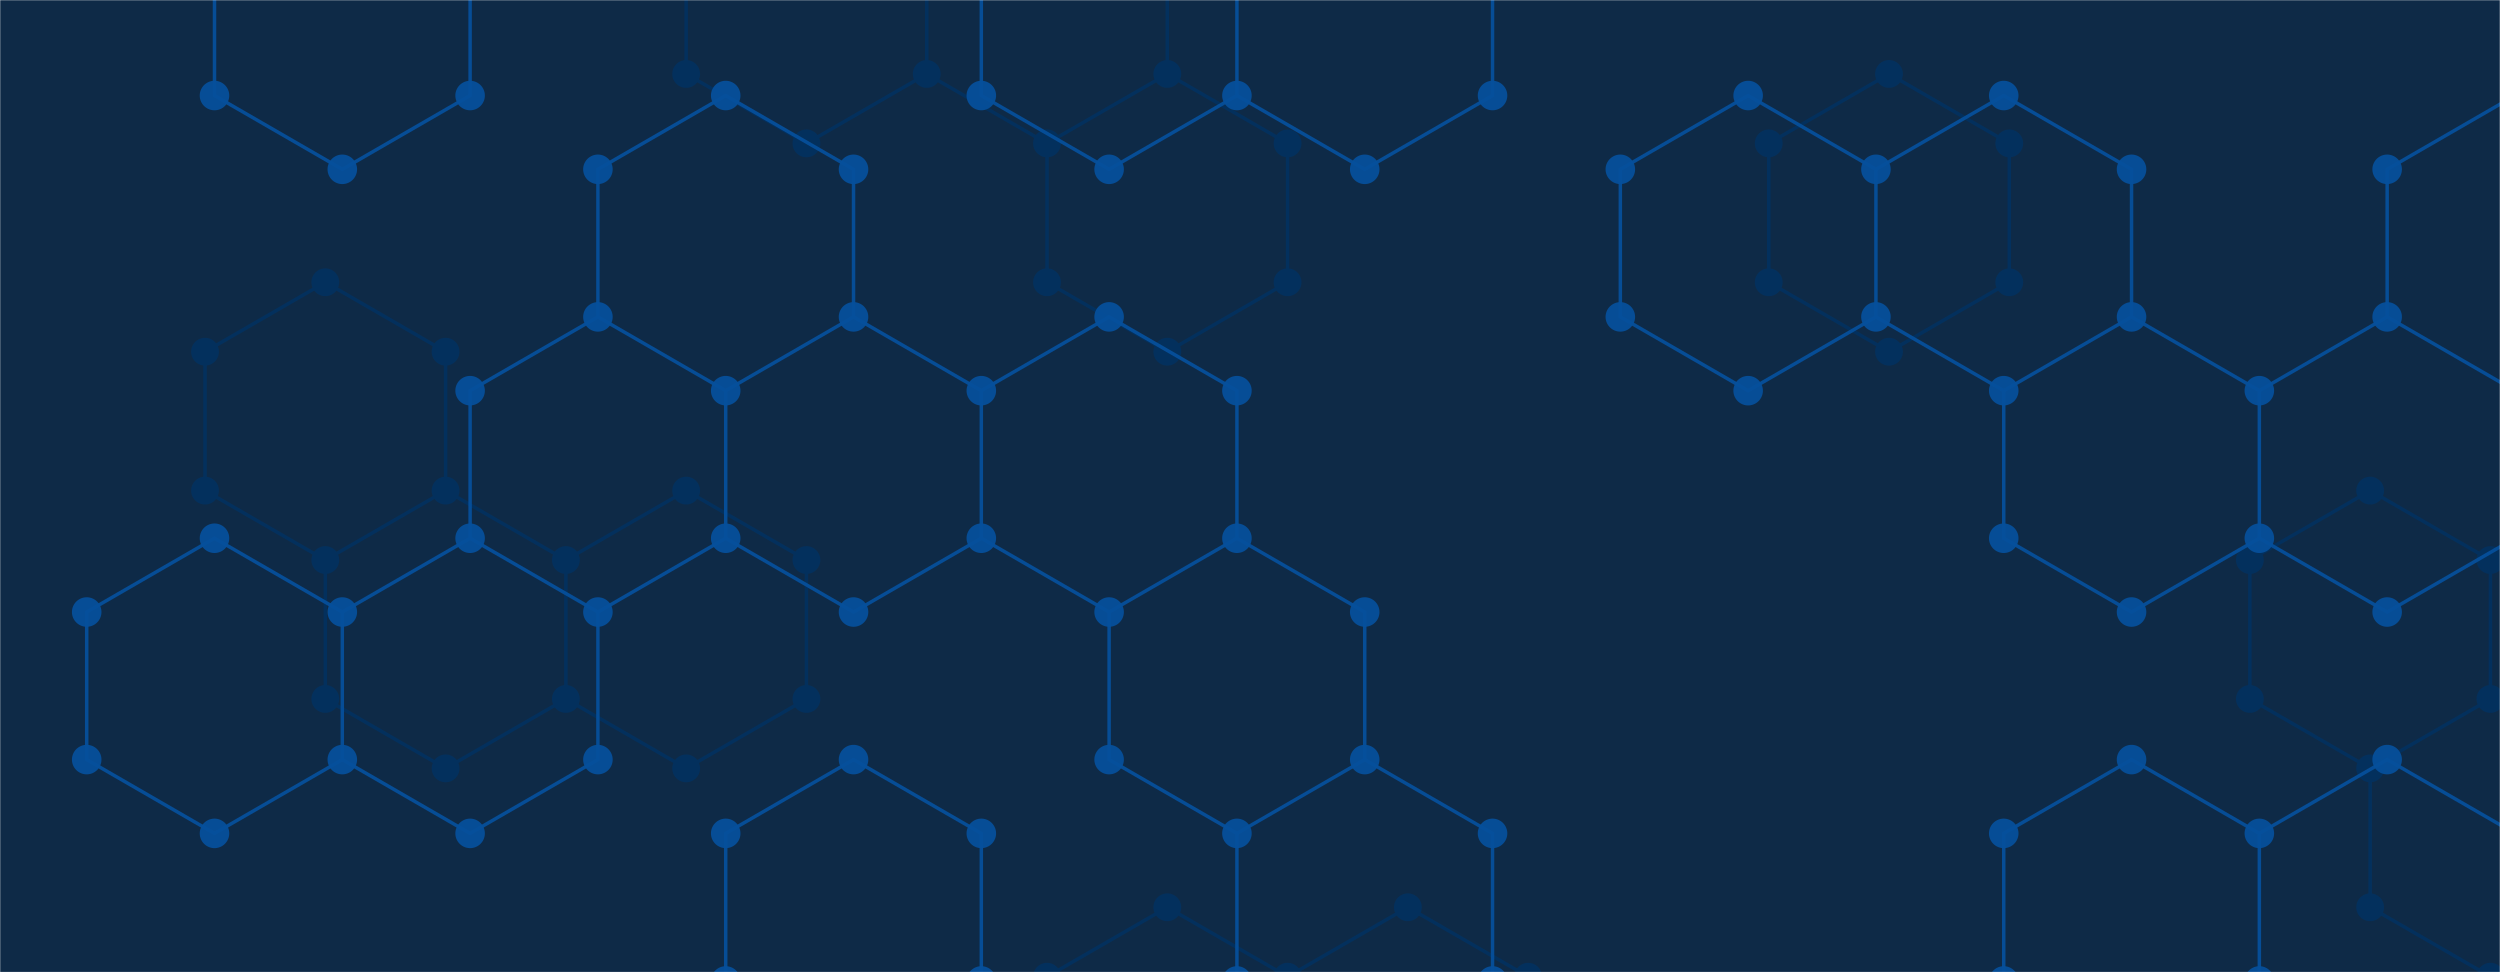 <svg xmlns="http://www.w3.org/2000/svg" version="1.1" xmlns:xlink="http://www.w3.org/1999/xlink" xmlns:svgjs="http://svgjs.dev/svgjs" width="1440" height="560" preserveAspectRatio="none" viewBox="0 0 1440 560"><g mask="url(&quot;#SvgjsMask1058&quot;)" fill="none"><rect width="1440" height="560" x="0" y="0" fill="#0e2a47"></rect><path d="M187.38 162.59L256.66 202.59L256.66 282.59L187.38 322.59L118.09 282.59L118.09 202.59zM256.66 282.59L325.95 322.59L325.95 402.59L256.66 442.59L187.38 402.59L187.38 322.59zM395.23 282.59L464.51 322.59L464.51 402.59L395.23 442.59L325.95 402.59L325.95 322.59zM464.51 -77.41L533.8 -37.41L533.8 42.59L464.51 82.59L395.23 42.59L395.23 -37.41zM603.08 -77.41L672.37 -37.41L672.37 42.59L603.08 82.59L533.8 42.59L533.8 -37.41zM672.37 42.59L741.65 82.59L741.65 162.59L672.37 202.59L603.08 162.59L603.08 82.59zM672.37 522.59L741.65 562.59L741.65 642.59L672.37 682.59L603.08 642.59L603.08 562.59zM810.93 522.59L880.22 562.59L880.22 642.59L810.93 682.59L741.65 642.59L741.65 562.59zM1088.07 42.59L1157.35 82.59L1157.35 162.59L1088.07 202.59L1018.79 162.59L1018.79 82.59zM1365.21 282.59L1434.49 322.59L1434.49 402.59L1365.21 442.59L1295.92 402.59L1295.92 322.59zM1434.49 402.59L1503.77 442.59L1503.77 522.59L1434.49 562.59L1365.21 522.59L1365.21 442.59z" stroke="#03305d" stroke-width="2"></path><path d="M179.38 162.59 a8 8 0 1 0 16 0 a8 8 0 1 0 -16 0zM248.66 202.59 a8 8 0 1 0 16 0 a8 8 0 1 0 -16 0zM248.66 282.59 a8 8 0 1 0 16 0 a8 8 0 1 0 -16 0zM179.38 322.59 a8 8 0 1 0 16 0 a8 8 0 1 0 -16 0zM110.09 282.59 a8 8 0 1 0 16 0 a8 8 0 1 0 -16 0zM110.09 202.59 a8 8 0 1 0 16 0 a8 8 0 1 0 -16 0zM317.95 322.59 a8 8 0 1 0 16 0 a8 8 0 1 0 -16 0zM317.95 402.59 a8 8 0 1 0 16 0 a8 8 0 1 0 -16 0zM248.66 442.59 a8 8 0 1 0 16 0 a8 8 0 1 0 -16 0zM179.38 402.59 a8 8 0 1 0 16 0 a8 8 0 1 0 -16 0zM387.23 282.59 a8 8 0 1 0 16 0 a8 8 0 1 0 -16 0zM456.51 322.59 a8 8 0 1 0 16 0 a8 8 0 1 0 -16 0zM456.51 402.59 a8 8 0 1 0 16 0 a8 8 0 1 0 -16 0zM387.23 442.59 a8 8 0 1 0 16 0 a8 8 0 1 0 -16 0zM456.51 -77.41 a8 8 0 1 0 16 0 a8 8 0 1 0 -16 0zM525.8 -37.41 a8 8 0 1 0 16 0 a8 8 0 1 0 -16 0zM525.8 42.59 a8 8 0 1 0 16 0 a8 8 0 1 0 -16 0zM456.51 82.59 a8 8 0 1 0 16 0 a8 8 0 1 0 -16 0zM387.23 42.59 a8 8 0 1 0 16 0 a8 8 0 1 0 -16 0zM387.23 -37.41 a8 8 0 1 0 16 0 a8 8 0 1 0 -16 0zM595.08 -77.41 a8 8 0 1 0 16 0 a8 8 0 1 0 -16 0zM664.37 -37.41 a8 8 0 1 0 16 0 a8 8 0 1 0 -16 0zM664.37 42.59 a8 8 0 1 0 16 0 a8 8 0 1 0 -16 0zM595.08 82.59 a8 8 0 1 0 16 0 a8 8 0 1 0 -16 0zM733.65 82.59 a8 8 0 1 0 16 0 a8 8 0 1 0 -16 0zM733.65 162.59 a8 8 0 1 0 16 0 a8 8 0 1 0 -16 0zM664.37 202.59 a8 8 0 1 0 16 0 a8 8 0 1 0 -16 0zM595.08 162.59 a8 8 0 1 0 16 0 a8 8 0 1 0 -16 0zM664.37 522.59 a8 8 0 1 0 16 0 a8 8 0 1 0 -16 0zM733.65 562.59 a8 8 0 1 0 16 0 a8 8 0 1 0 -16 0zM733.65 642.59 a8 8 0 1 0 16 0 a8 8 0 1 0 -16 0zM664.37 682.59 a8 8 0 1 0 16 0 a8 8 0 1 0 -16 0zM595.08 642.59 a8 8 0 1 0 16 0 a8 8 0 1 0 -16 0zM595.08 562.59 a8 8 0 1 0 16 0 a8 8 0 1 0 -16 0zM802.93 522.59 a8 8 0 1 0 16 0 a8 8 0 1 0 -16 0zM872.22 562.59 a8 8 0 1 0 16 0 a8 8 0 1 0 -16 0zM872.22 642.59 a8 8 0 1 0 16 0 a8 8 0 1 0 -16 0zM802.93 682.59 a8 8 0 1 0 16 0 a8 8 0 1 0 -16 0zM1080.07 42.59 a8 8 0 1 0 16 0 a8 8 0 1 0 -16 0zM1149.35 82.59 a8 8 0 1 0 16 0 a8 8 0 1 0 -16 0zM1149.35 162.59 a8 8 0 1 0 16 0 a8 8 0 1 0 -16 0zM1080.07 202.59 a8 8 0 1 0 16 0 a8 8 0 1 0 -16 0zM1010.79 162.59 a8 8 0 1 0 16 0 a8 8 0 1 0 -16 0zM1010.79 82.59 a8 8 0 1 0 16 0 a8 8 0 1 0 -16 0zM1357.21 282.59 a8 8 0 1 0 16 0 a8 8 0 1 0 -16 0zM1426.49 322.59 a8 8 0 1 0 16 0 a8 8 0 1 0 -16 0zM1426.49 402.59 a8 8 0 1 0 16 0 a8 8 0 1 0 -16 0zM1357.21 442.59 a8 8 0 1 0 16 0 a8 8 0 1 0 -16 0zM1287.92 402.59 a8 8 0 1 0 16 0 a8 8 0 1 0 -16 0zM1287.92 322.59 a8 8 0 1 0 16 0 a8 8 0 1 0 -16 0zM1495.77 442.59 a8 8 0 1 0 16 0 a8 8 0 1 0 -16 0zM1495.77 522.59 a8 8 0 1 0 16 0 a8 8 0 1 0 -16 0zM1426.49 562.59 a8 8 0 1 0 16 0 a8 8 0 1 0 -16 0zM1357.21 522.59 a8 8 0 1 0 16 0 a8 8 0 1 0 -16 0z" fill="#03305d"></path><path d="M123.55 310.03L197.17 352.53L197.17 437.53L123.55 480.03L49.94 437.53L49.94 352.53zM197.17 -72.47L270.78 -29.97L270.78 55.03L197.17 97.53L123.55 55.03L123.55 -29.97zM270.78 310.03L344.4 352.53L344.4 437.53L270.78 480.03L197.17 437.53L197.17 352.53zM418.01 55.03L491.63 97.53L491.63 182.53L418.01 225.03L344.4 182.53L344.4 97.53zM344.4 182.53L418.01 225.03L418.01 310.03L344.4 352.53L270.78 310.03L270.78 225.03zM491.63 182.53L565.24 225.03L565.24 310.03L491.63 352.53L418.01 310.03L418.01 225.03zM491.63 437.53L565.24 480.03L565.24 565.03L491.63 607.53L418.01 565.03L418.01 480.03zM638.85 -72.47L712.47 -29.97L712.47 55.03L638.85 97.53L565.24 55.03L565.24 -29.97zM638.85 182.53L712.47 225.03L712.47 310.03L638.85 352.53L565.24 310.03L565.24 225.03zM712.47 310.03L786.08 352.53L786.08 437.53L712.47 480.03L638.85 437.53L638.85 352.53zM786.08 -72.47L859.7 -29.97L859.7 55.03L786.08 97.53L712.47 55.03L712.47 -29.97zM786.08 437.53L859.7 480.03L859.7 565.03L786.08 607.53L712.47 565.03L712.47 480.03zM1006.93 55.03L1080.54 97.53L1080.54 182.53L1006.93 225.03L933.31 182.53L933.31 97.53zM1154.15 55.03L1227.77 97.53L1227.77 182.53L1154.15 225.03L1080.54 182.53L1080.54 97.53zM1227.77 182.53L1301.38 225.03L1301.38 310.03L1227.77 352.53L1154.15 310.03L1154.15 225.03zM1227.77 437.53L1301.38 480.03L1301.38 565.03L1227.77 607.53L1154.15 565.03L1154.15 480.03zM1448.61 55.03L1522.23 97.53L1522.23 182.53L1448.61 225.03L1375 182.53L1375 97.53zM1375 182.53L1448.61 225.03L1448.61 310.03L1375 352.53L1301.38 310.03L1301.38 225.03zM1375 437.53L1448.61 480.03L1448.61 565.03L1375 607.53L1301.38 565.03L1301.38 480.03z" stroke="rgba(6, 80, 156, 0.93)" stroke-width="2"></path><path d="M115.05 310.03 a8.5 8.5 0 1 0 17 0 a8.5 8.5 0 1 0 -17 0zM188.67 352.53 a8.5 8.5 0 1 0 17 0 a8.5 8.5 0 1 0 -17 0zM188.67 437.53 a8.5 8.5 0 1 0 17 0 a8.5 8.5 0 1 0 -17 0zM115.05 480.03 a8.5 8.5 0 1 0 17 0 a8.5 8.5 0 1 0 -17 0zM41.44 437.53 a8.5 8.5 0 1 0 17 0 a8.5 8.5 0 1 0 -17 0zM41.44 352.53 a8.5 8.5 0 1 0 17 0 a8.5 8.5 0 1 0 -17 0zM188.67 -72.47 a8.5 8.5 0 1 0 17 0 a8.5 8.5 0 1 0 -17 0zM262.28 -29.97 a8.5 8.5 0 1 0 17 0 a8.5 8.5 0 1 0 -17 0zM262.28 55.03 a8.5 8.5 0 1 0 17 0 a8.5 8.5 0 1 0 -17 0zM188.67 97.53 a8.5 8.5 0 1 0 17 0 a8.5 8.5 0 1 0 -17 0zM115.05 55.03 a8.5 8.5 0 1 0 17 0 a8.5 8.5 0 1 0 -17 0zM115.05 -29.97 a8.5 8.5 0 1 0 17 0 a8.5 8.5 0 1 0 -17 0zM262.28 310.03 a8.5 8.5 0 1 0 17 0 a8.5 8.5 0 1 0 -17 0zM335.9 352.53 a8.5 8.5 0 1 0 17 0 a8.5 8.5 0 1 0 -17 0zM335.9 437.53 a8.5 8.5 0 1 0 17 0 a8.5 8.5 0 1 0 -17 0zM262.28 480.03 a8.5 8.5 0 1 0 17 0 a8.5 8.5 0 1 0 -17 0zM409.51 55.03 a8.5 8.5 0 1 0 17 0 a8.5 8.5 0 1 0 -17 0zM483.13 97.53 a8.5 8.5 0 1 0 17 0 a8.5 8.5 0 1 0 -17 0zM483.13 182.53 a8.5 8.5 0 1 0 17 0 a8.5 8.5 0 1 0 -17 0zM409.51 225.03 a8.5 8.5 0 1 0 17 0 a8.5 8.5 0 1 0 -17 0zM335.9 182.53 a8.5 8.5 0 1 0 17 0 a8.5 8.5 0 1 0 -17 0zM335.9 97.53 a8.5 8.5 0 1 0 17 0 a8.5 8.5 0 1 0 -17 0zM409.51 310.03 a8.5 8.5 0 1 0 17 0 a8.5 8.5 0 1 0 -17 0zM262.28 225.03 a8.5 8.5 0 1 0 17 0 a8.5 8.5 0 1 0 -17 0zM556.74 225.03 a8.5 8.5 0 1 0 17 0 a8.5 8.5 0 1 0 -17 0zM556.74 310.03 a8.5 8.5 0 1 0 17 0 a8.5 8.5 0 1 0 -17 0zM483.13 352.53 a8.5 8.5 0 1 0 17 0 a8.5 8.5 0 1 0 -17 0zM483.13 437.53 a8.5 8.5 0 1 0 17 0 a8.5 8.5 0 1 0 -17 0zM556.74 480.03 a8.5 8.5 0 1 0 17 0 a8.5 8.5 0 1 0 -17 0zM556.74 565.03 a8.5 8.5 0 1 0 17 0 a8.5 8.5 0 1 0 -17 0zM483.13 607.53 a8.5 8.5 0 1 0 17 0 a8.5 8.5 0 1 0 -17 0zM409.51 565.03 a8.5 8.5 0 1 0 17 0 a8.5 8.5 0 1 0 -17 0zM409.51 480.03 a8.5 8.5 0 1 0 17 0 a8.5 8.5 0 1 0 -17 0zM630.35 -72.47 a8.5 8.5 0 1 0 17 0 a8.5 8.5 0 1 0 -17 0zM703.97 -29.97 a8.5 8.5 0 1 0 17 0 a8.5 8.5 0 1 0 -17 0zM703.97 55.03 a8.5 8.5 0 1 0 17 0 a8.5 8.5 0 1 0 -17 0zM630.35 97.53 a8.5 8.5 0 1 0 17 0 a8.5 8.5 0 1 0 -17 0zM556.74 55.03 a8.5 8.5 0 1 0 17 0 a8.5 8.5 0 1 0 -17 0zM556.74 -29.97 a8.5 8.5 0 1 0 17 0 a8.5 8.5 0 1 0 -17 0zM630.35 182.53 a8.5 8.5 0 1 0 17 0 a8.5 8.5 0 1 0 -17 0zM703.97 225.03 a8.5 8.5 0 1 0 17 0 a8.5 8.5 0 1 0 -17 0zM703.97 310.03 a8.5 8.5 0 1 0 17 0 a8.5 8.5 0 1 0 -17 0zM630.35 352.53 a8.5 8.5 0 1 0 17 0 a8.5 8.5 0 1 0 -17 0zM777.58 352.53 a8.5 8.5 0 1 0 17 0 a8.5 8.5 0 1 0 -17 0zM777.58 437.53 a8.5 8.5 0 1 0 17 0 a8.5 8.5 0 1 0 -17 0zM703.97 480.03 a8.5 8.5 0 1 0 17 0 a8.5 8.5 0 1 0 -17 0zM630.35 437.53 a8.5 8.5 0 1 0 17 0 a8.5 8.5 0 1 0 -17 0zM777.58 -72.47 a8.5 8.5 0 1 0 17 0 a8.5 8.5 0 1 0 -17 0zM851.2 -29.97 a8.5 8.5 0 1 0 17 0 a8.5 8.5 0 1 0 -17 0zM851.2 55.03 a8.5 8.5 0 1 0 17 0 a8.5 8.5 0 1 0 -17 0zM777.58 97.53 a8.5 8.5 0 1 0 17 0 a8.5 8.5 0 1 0 -17 0zM851.2 480.03 a8.5 8.5 0 1 0 17 0 a8.5 8.5 0 1 0 -17 0zM851.2 565.03 a8.5 8.5 0 1 0 17 0 a8.5 8.5 0 1 0 -17 0zM777.58 607.53 a8.5 8.5 0 1 0 17 0 a8.5 8.5 0 1 0 -17 0zM703.97 565.03 a8.5 8.5 0 1 0 17 0 a8.5 8.5 0 1 0 -17 0zM998.43 55.03 a8.5 8.5 0 1 0 17 0 a8.5 8.5 0 1 0 -17 0zM1072.04 97.53 a8.5 8.5 0 1 0 17 0 a8.5 8.5 0 1 0 -17 0zM1072.04 182.53 a8.5 8.5 0 1 0 17 0 a8.5 8.5 0 1 0 -17 0zM998.43 225.03 a8.5 8.5 0 1 0 17 0 a8.5 8.5 0 1 0 -17 0zM924.81 182.53 a8.5 8.5 0 1 0 17 0 a8.5 8.5 0 1 0 -17 0zM924.81 97.53 a8.5 8.5 0 1 0 17 0 a8.5 8.5 0 1 0 -17 0zM1145.65 55.03 a8.5 8.5 0 1 0 17 0 a8.5 8.5 0 1 0 -17 0zM1219.27 97.53 a8.5 8.5 0 1 0 17 0 a8.5 8.5 0 1 0 -17 0zM1219.27 182.53 a8.5 8.5 0 1 0 17 0 a8.5 8.5 0 1 0 -17 0zM1145.65 225.03 a8.5 8.5 0 1 0 17 0 a8.5 8.5 0 1 0 -17 0zM1292.88 225.03 a8.5 8.5 0 1 0 17 0 a8.5 8.5 0 1 0 -17 0zM1292.88 310.03 a8.5 8.5 0 1 0 17 0 a8.5 8.5 0 1 0 -17 0zM1219.27 352.53 a8.5 8.5 0 1 0 17 0 a8.5 8.5 0 1 0 -17 0zM1145.65 310.03 a8.5 8.5 0 1 0 17 0 a8.5 8.5 0 1 0 -17 0zM1219.27 437.53 a8.5 8.5 0 1 0 17 0 a8.5 8.5 0 1 0 -17 0zM1292.88 480.03 a8.5 8.5 0 1 0 17 0 a8.5 8.5 0 1 0 -17 0zM1292.88 565.03 a8.5 8.5 0 1 0 17 0 a8.5 8.5 0 1 0 -17 0zM1219.27 607.53 a8.5 8.5 0 1 0 17 0 a8.5 8.5 0 1 0 -17 0zM1145.65 565.03 a8.5 8.5 0 1 0 17 0 a8.5 8.5 0 1 0 -17 0zM1145.65 480.03 a8.5 8.5 0 1 0 17 0 a8.5 8.5 0 1 0 -17 0zM1440.11 55.03 a8.5 8.5 0 1 0 17 0 a8.5 8.5 0 1 0 -17 0zM1513.73 97.53 a8.5 8.5 0 1 0 17 0 a8.5 8.5 0 1 0 -17 0zM1513.73 182.53 a8.5 8.5 0 1 0 17 0 a8.5 8.5 0 1 0 -17 0zM1440.11 225.03 a8.5 8.5 0 1 0 17 0 a8.5 8.5 0 1 0 -17 0zM1366.5 182.53 a8.5 8.5 0 1 0 17 0 a8.5 8.5 0 1 0 -17 0zM1366.5 97.53 a8.5 8.5 0 1 0 17 0 a8.5 8.5 0 1 0 -17 0zM1440.11 310.03 a8.5 8.5 0 1 0 17 0 a8.5 8.5 0 1 0 -17 0zM1366.5 352.53 a8.5 8.5 0 1 0 17 0 a8.5 8.5 0 1 0 -17 0zM1366.5 437.53 a8.5 8.5 0 1 0 17 0 a8.5 8.5 0 1 0 -17 0zM1440.11 480.03 a8.5 8.5 0 1 0 17 0 a8.5 8.5 0 1 0 -17 0zM1440.11 565.03 a8.5 8.5 0 1 0 17 0 a8.5 8.5 0 1 0 -17 0zM1366.5 607.53 a8.5 8.5 0 1 0 17 0 a8.5 8.5 0 1 0 -17 0z" fill="rgba(6, 80, 156, 0.93)"></path></g><defs><mask id="SvgjsMask1058"><rect width="1440" height="560" fill="#ffffff"></rect></mask></defs></svg>